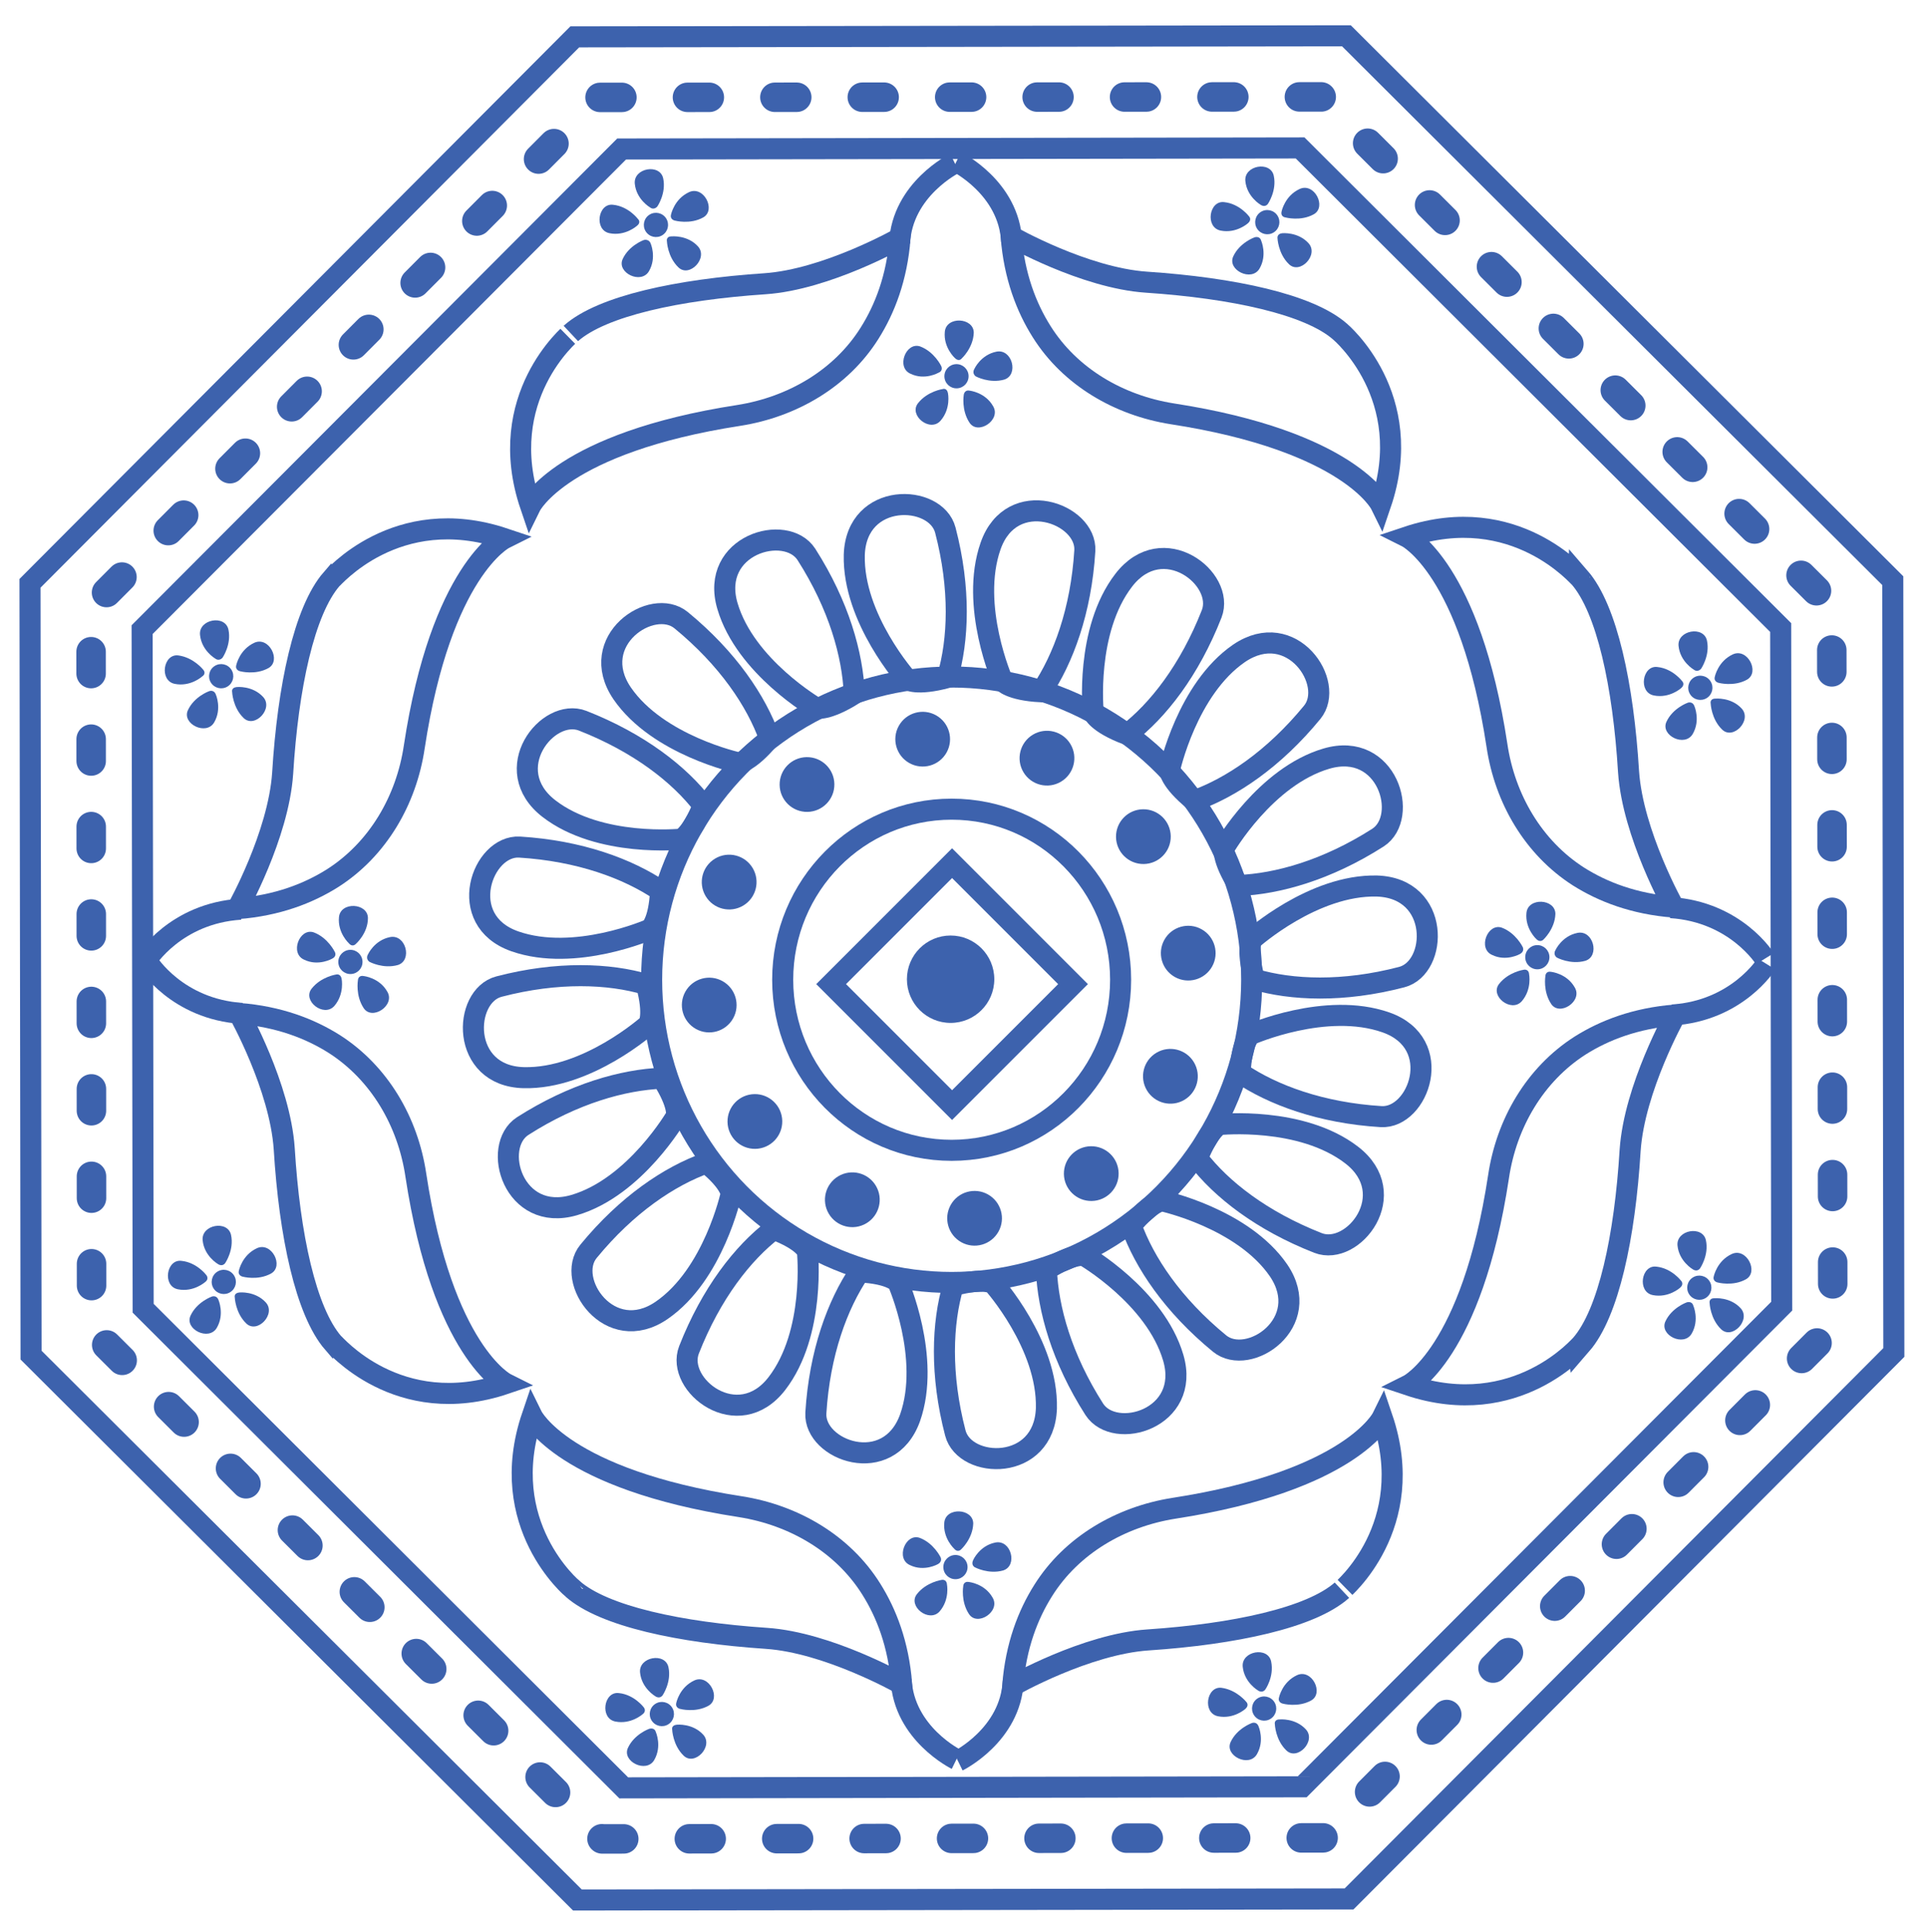 <?xml version="1.0" encoding="utf-8"?>
<!-- Generator: Adobe Illustrator 19.2.0, SVG Export Plug-In . SVG Version: 6.00 Build 0)  -->
<svg version="1.0" xmlns="http://www.w3.org/2000/svg" xmlns:xlink="http://www.w3.org/1999/xlink" x="0px" y="0px"
	 viewBox="0 0 366.1 367" style="enable-background:new 0 0 366.1 367;" xml:space="preserve">
<g id="ajrakh_1">
</g>
<g id="ajrakh_2">
</g>
<g id="ajrakh_3">
	
		<ellipse transform="matrix(0.999 -3.332774e-02 3.332774e-02 0.999 -2.283 6.097)" style="fill:#3D62AD;" cx="181.8" cy="71.5" rx="2.3" ry="2.3"/>
	<path style="fill:#3D62AD;" d="M180.1,74.7c0,0,0.6,2.9-1.4,5.2s-6.1-1-4.3-3.3s4.7-2.7,4.7-2.7S179.9,73.6,180.1,74.7z"/>
	<path style="fill:#3D62AD;" d="M184.2,74.2c0,0,3,0.3,4.5,3c1.5,2.6-2.9,5.5-4.5,3.1c-1.6-2.4-1.1-5.3-1.1-5.3S183.2,74,184.2,74.2
		z"/>
	<path style="fill:#3D62AD;" d="M185.1,70.1c0,0,1.2-2.7,4.2-3.3s4.3,4.4,1.5,5.3c-2.8,0.8-5.4-0.6-5.4-0.6S184.6,71,185.1,70.1z"/>
	<path style="fill:#3D62AD;" d="M181.4,68c0,0-2.2-2-1.9-5c0.3-3,5.5-2.7,5.5,0.2c-0.1,2.9-2.3,4.9-2.3,4.9S182.2,68.8,181.4,68z"/>
	<path style="fill:#3D62AD;" d="M178.3,70.8c0,0-2.6,1.5-5.3,0.2c-2.8-1.2-0.9-6.1,1.8-5.2c2.7,1,4,3.7,4,3.7S179.3,70.4,178.3,70.8
		z"/>
	
		<ellipse transform="matrix(0.999 -3.332774e-02 3.332774e-02 0.999 -6.054 2.32)" style="fill:#3D62AD;" cx="66.6" cy="182.8" rx="2.3" ry="2.3"/>
	<path style="fill:#3D62AD;" d="M64.9,185.9c0,0,0.6,2.9-1.4,5.2c-2,2.2-6.1-1-4.3-3.3c1.8-2.3,4.7-2.7,4.7-2.7
		S64.7,184.9,64.9,185.9z"/>
	<path style="fill:#3D62AD;" d="M69.1,185.4c0,0,3,0.3,4.5,3c1.5,2.6-2.9,5.5-4.5,3.1c-1.6-2.4-1.1-5.3-1.1-5.3S68,185.2,69.1,185.4
		z"/>
	<path style="fill:#3D62AD;" d="M69.9,181.3c0,0,1.2-2.7,4.2-3.3s4.3,4.4,1.5,5.3c-2.8,0.8-5.4-0.6-5.4-0.6S69.4,182.2,69.9,181.3z"
		/>
	<path style="fill:#3D62AD;" d="M66.3,179.2c0,0-2.2-2-1.9-5s5.5-2.7,5.5,0.2s-2.3,4.9-2.3,4.9S67,180,66.3,179.2z"/>
	<path style="fill:#3D62AD;" d="M63.1,182.1c0,0-2.6,1.5-5.3,0.2c-2.8-1.2-0.9-6.1,1.8-5.2c2.7,1,4,3.7,4,3.7S64.1,181.6,63.1,182.1
		z"/>
	
		<ellipse transform="matrix(0.999 -3.332774e-02 3.332774e-02 0.999 -9.823 6.217)" style="fill:#3D62AD;" cx="181.6" cy="297.8" rx="2.3" ry="2.3"/>
	<path style="fill:#3D62AD;" d="M179.9,300.9c0,0,0.6,2.9-1.4,5.2c-2,2.2-6.1-1-4.3-3.3c1.8-2.3,4.7-2.7,4.7-2.7
		S179.8,299.9,179.9,300.9z"/>
	<path style="fill:#3D62AD;" d="M184.1,300.5c0,0,3,0.3,4.5,3c1.5,2.6-2.9,5.5-4.5,3.1s-1.1-5.3-1.1-5.3S183,300.3,184.1,300.5z"/>
	<path style="fill:#3D62AD;" d="M184.9,296.3c0,0,1.2-2.7,4.2-3.3c3-0.6,4.3,4.4,1.5,5.3c-2.8,0.8-5.4-0.6-5.4-0.6
		S184.4,297.3,184.9,296.3z"/>
	<path style="fill:#3D62AD;" d="M181.3,294.2c0,0-2.2-2-1.9-5c0.3-3,5.5-2.7,5.5,0.2c-0.1,2.9-2.3,4.9-2.3,4.9S182,295,181.3,294.2z
		"/>
	<path style="fill:#3D62AD;" d="M178.2,297.1c0,0-2.6,1.5-5.3,0.2c-2.8-1.2-0.9-6.1,1.8-5.2c2.7,1,4,3.7,4,3.7
		S179.1,296.6,178.2,297.1z"/>
	
		<ellipse transform="matrix(0.999 -3.332774e-02 3.332774e-02 0.999 -5.9 9.839)" style="fill:#3D62AD;" cx="292.2" cy="181.9" rx="2.3" ry="2.3"/>
	<path style="fill:#3D62AD;" d="M290.5,185c0,0,0.6,2.9-1.4,5.2c-2,2.2-6.1-1-4.3-3.3s4.7-2.7,4.7-2.7S290.4,184,290.5,185z"/>
	<path style="fill:#3D62AD;" d="M294.7,184.6c0,0,3,0.3,4.5,3c1.5,2.6-2.9,5.5-4.5,3.1c-1.6-2.4-1.1-5.3-1.1-5.3
		S293.6,184.4,294.7,184.6z"/>
	<path style="fill:#3D62AD;" d="M295.5,180.5c0,0,1.2-2.7,4.2-3.3c3-0.6,4.3,4.4,1.5,5.3c-2.8,0.8-5.4-0.6-5.4-0.6
		S295,181.4,295.5,180.5z"/>
	<path style="fill:#3D62AD;" d="M291.9,178.4c0,0-2.2-2-1.9-5c0.3-3,5.5-2.7,5.5,0.2c-0.1,2.9-2.3,4.9-2.3,4.9
		S292.6,179.1,291.9,178.4z"/>
	<path style="fill:#3D62AD;" d="M288.8,181.2c0,0-2.6,1.5-5.3,0.2c-2.8-1.2-0.9-6.1,1.8-5.2c2.7,1,4,3.7,4,3.7
		S289.7,180.7,288.8,181.2z"/>
	
		<ellipse transform="matrix(0.842 -0.54 0.54 0.842 -19.369 195.046)" style="fill:#3D62AD;" cx="322.9" cy="130.6" rx="2.3" ry="2.3"/>
	<path style="fill:#3D62AD;" d="M319.4,130.7c0,0-2.2,2-5.2,1.4s-2.2-5.8,0.7-5.4c2.9,0.3,4.7,2.7,4.7,2.7S320.2,130,319.4,130.7z"
		/>
	<path style="fill:#3D62AD;" d="M321.9,134.1c0,0,1.2,2.7-0.3,5.3c-1.5,2.6-6.2,0.3-5-2.3c1.2-2.6,4-3.6,4-3.6
		S321.5,133.1,321.9,134.1z"/>
	<path style="fill:#3D62AD;" d="M325.9,132.7c0,0,3-0.3,5,1.9c2,2.2-1.6,6-3.7,4s-2.2-5-2.2-5S324.8,132.7,325.9,132.7z"/>
	<path style="fill:#3D62AD;" d="M325.8,128.5c0,0,0.6-2.9,3.4-4.2s5.2,3.4,2.7,4.8s-5.4,0.6-5.4,0.6S325.5,129.5,325.8,128.5z"/>
	<path style="fill:#3D62AD;" d="M321.8,127.2c0,0-2.6-1.5-2.9-4.5c-0.3-3,4.8-3.9,5.4-1c0.6,2.8-1.1,5.3-1.1,5.3
		S322.6,127.8,321.8,127.2z"/>
	
		<ellipse transform="matrix(0.842 -0.54 0.54 0.842 -80.901 212.986)" style="fill:#3D62AD;" cx="322.7" cy="244.5" rx="2.3" ry="2.3"/>
	<path style="fill:#3D62AD;" d="M319.2,244.6c0,0-2.2,2-5.2,1.4s-2.2-5.8,0.7-5.4c2.9,0.3,4.7,2.7,4.7,2.7S320,243.9,319.2,244.6z"
		/>
	<path style="fill:#3D62AD;" d="M321.7,248c0,0,1.2,2.7-0.3,5.3s-6.2,0.3-5-2.3s4-3.6,4-3.6S321.4,247,321.7,248z"/>
	<path style="fill:#3D62AD;" d="M325.7,246.6c0,0,3-0.3,5,1.9c2,2.2-1.6,6-3.7,4s-2.2-5-2.2-5S324.6,246.6,325.7,246.6z"/>
	<path style="fill:#3D62AD;" d="M325.6,242.4c0,0,0.6-2.9,3.4-4.2s5.2,3.4,2.7,4.8s-5.4,0.6-5.4,0.6S325.3,243.4,325.6,242.4z"/>
	<path style="fill:#3D62AD;" d="M321.6,241.1c0,0-2.6-1.5-2.9-4.5c-0.3-3,4.8-3.9,5.4-1c0.6,2.8-1.1,5.3-1.1,5.3
		S322.5,241.7,321.6,241.1z"/>
	
		<ellipse transform="matrix(0.842 -0.54 0.54 0.842 -137.173 181.046)" style="fill:#3D62AD;" cx="240.1" cy="324.4" rx="2.3" ry="2.3"/>
	<path style="fill:#3D62AD;" d="M236.6,324.6c0,0-2.2,2-5.2,1.4s-2.2-5.8,0.7-5.4s4.7,2.7,4.7,2.7S237.4,323.9,236.6,324.6z"/>
	<path style="fill:#3D62AD;" d="M239.1,327.9c0,0,1.2,2.7-0.3,5.3c-1.5,2.6-6.2,0.3-5-2.3c1.2-2.6,4-3.6,4-3.6
		S238.7,326.9,239.1,327.9z"/>
	<path style="fill:#3D62AD;" d="M243.1,326.6c0,0,3-0.3,5,1.9s-1.6,6-3.7,4c-2.1-2-2.2-5-2.2-5S242,326.6,243.1,326.6z"/>
	<path style="fill:#3D62AD;" d="M243,322.4c0,0,0.6-2.9,3.4-4.2c2.8-1.3,5.2,3.4,2.7,4.8c-2.5,1.4-5.4,0.6-5.4,0.6
		S242.7,323.4,243,322.4z"/>
	<path style="fill:#3D62AD;" d="M239,321.1c0,0-2.6-1.5-2.9-4.5c-0.3-3,4.8-3.9,5.4-1s-1.1,5.3-1.1,5.3S239.9,321.7,239,321.1z"/>
	
		<ellipse transform="matrix(0.842 -0.54 0.54 0.842 -155.865 119.386)" style="fill:#3D62AD;" cx="125.7" cy="325.5" rx="2.3" ry="2.3"/>
	<path style="fill:#3D62AD;" d="M122.1,325.6c0,0-2.2,2-5.2,1.4s-2.2-5.8,0.7-5.4c2.9,0.3,4.7,2.7,4.7,2.7S122.9,325,122.1,325.6z"
		/>
	<path style="fill:#3D62AD;" d="M124.6,329c0,0,1.2,2.7-0.3,5.3c-1.5,2.6-6.2,0.3-5-2.3s4-3.6,4-3.6S124.3,328,124.6,329z"/>
	<path style="fill:#3D62AD;" d="M128.6,327.6c0,0,3-0.3,5,1.9s-1.6,6-3.7,4c-2.1-2-2.2-5-2.2-5S127.5,327.7,128.6,327.6z"/>
	<path style="fill:#3D62AD;" d="M128.5,323.4c0,0,0.6-2.9,3.4-4.2c2.8-1.3,5.2,3.4,2.7,4.8c-2.5,1.4-5.4,0.6-5.4,0.6
		S128.2,324.4,128.5,323.4z"/>
	<path style="fill:#3D62AD;" d="M124.5,322.2c0,0-2.6-1.5-2.9-4.5c-0.3-3,4.8-3.9,5.4-1c0.6,2.8-1.1,5.3-1.1,5.3
		S125.4,322.8,124.5,322.2z"/>
	
		<ellipse transform="matrix(0.842 -0.54 0.54 0.842 -124.704 61.504)" style="fill:#3D62AD;" cx="42.5" cy="243.4" rx="2.3" ry="2.3"/>
	<path style="fill:#3D62AD;" d="M39,243.5c0,0-2.2,2-5.2,1.4c-3-0.6-2.2-5.8,0.7-5.4c2.9,0.3,4.7,2.7,4.7,2.7S39.8,242.9,39,243.5z"
		/>
	<path style="fill:#3D62AD;" d="M41.5,246.9c0,0,1.2,2.7-0.3,5.3c-1.5,2.6-6.2,0.3-5-2.3s4-3.6,4-3.6S41.1,245.9,41.5,246.9z"/>
	<path style="fill:#3D62AD;" d="M45.5,245.5c0,0,3-0.3,5,1.9s-1.6,6-3.7,4s-2.2-5-2.2-5S44.4,245.6,45.5,245.5z"/>
	<path style="fill:#3D62AD;" d="M45.4,241.3c0,0,0.6-2.9,3.4-4.2s5.2,3.4,2.7,4.8c-2.5,1.4-5.4,0.6-5.4,0.6S45.1,242.3,45.4,241.3z"
		/>
	<path style="fill:#3D62AD;" d="M41.4,240.1c0,0-2.6-1.5-2.9-4.5c-0.3-3,4.8-3.9,5.4-1c0.6,2.8-1.1,5.3-1.1,5.3
		S42.3,240.7,41.4,240.1z"/>
	
		<ellipse transform="matrix(0.842 -0.54 0.54 0.842 -62.68 43.011)" style="fill:#3D62AD;" cx="42" cy="128.4" rx="2.3" ry="2.3"/>
	<path style="fill:#3D62AD;" d="M38.4,128.5c0,0-2.2,2-5.2,1.4c-3-0.6-2.2-5.8,0.7-5.4s4.7,2.7,4.7,2.7S39.3,127.9,38.4,128.5z"/>
	<path style="fill:#3D62AD;" d="M41,131.9c0,0,1.2,2.7-0.3,5.3s-6.2,0.3-5-2.3s4-3.6,4-3.6S40.6,130.9,41,131.9z"/>
	<path style="fill:#3D62AD;" d="M45,130.5c0,0,3-0.3,5,1.9s-1.6,6-3.7,4s-2.2-5-2.2-5S43.9,130.6,45,130.5z"/>
	<path style="fill:#3D62AD;" d="M44.9,126.3c0,0,0.6-2.9,3.4-4.2c2.8-1.3,5.2,3.4,2.7,4.8c-2.5,1.4-5.4,0.6-5.4,0.6
		S44.6,127.3,44.9,126.3z"/>
	<path style="fill:#3D62AD;" d="M40.9,125.1c0,0-2.6-1.5-2.9-4.5c-0.3-3,4.8-3.9,5.4-1c0.6,2.8-1.1,5.3-1.1,5.3
		S41.7,125.7,40.9,125.1z"/>
	
		<ellipse transform="matrix(0.842 -0.54 0.54 0.842 -3.352 74.055)" style="fill:#3D62AD;" cx="124.6" cy="42.7" rx="2.3" ry="2.3"/>
	<path style="fill:#3D62AD;" d="M121,42.9c0,0-2.2,2-5.2,1.4c-3-0.6-2.2-5.8,0.7-5.4c2.9,0.3,4.7,2.7,4.7,2.7S121.9,42.2,121,42.9z"
		/>
	<path style="fill:#3D62AD;" d="M123.6,46.2c0,0,1.2,2.7-0.3,5.3c-1.5,2.6-6.2,0.3-5-2.3c1.2-2.6,4-3.6,4-3.6S123.2,45.3,123.6,46.2
		z"/>
	<path style="fill:#3D62AD;" d="M127.6,44.9c0,0,3-0.3,5,1.9c2,2.2-1.6,6-3.7,4c-2.1-2-2.2-5-2.2-5S126.5,44.9,127.6,44.9z"/>
	<path style="fill:#3D62AD;" d="M127.5,40.7c0,0,0.6-2.9,3.4-4.2c2.8-1.3,5.2,3.4,2.7,4.8c-2.5,1.4-5.4,0.6-5.4,0.6
		S127.2,41.7,127.5,40.7z"/>
	<path style="fill:#3D62AD;" d="M123.5,39.4c0,0-2.6-1.5-2.9-4.5s4.8-3.9,5.4-1c0.6,2.8-1.1,5.3-1.1,5.3S124.3,40,123.5,39.4z"/>
	
		<ellipse transform="matrix(0.842 -0.54 0.54 0.842 15.307 136.644)" style="fill:#3D62AD;" cx="240.7" cy="42.2" rx="2.3" ry="2.3"/>
	<path style="fill:#3D62AD;" d="M237.1,42.4c0,0-2.2,2-5.2,1.4s-2.2-5.8,0.7-5.4c2.9,0.3,4.7,2.7,4.7,2.7S237.9,41.7,237.1,42.4z"/>
	<path style="fill:#3D62AD;" d="M239.6,45.7c0,0,1.2,2.7-0.3,5.3c-1.5,2.6-6.2,0.3-5-2.3c1.2-2.6,4-3.6,4-3.6S239.3,44.7,239.6,45.7
		z"/>
	<path style="fill:#3D62AD;" d="M243.6,44.3c0,0,3-0.3,5,1.9c2,2.2-1.6,6-3.7,4c-2.1-2-2.2-5-2.2-5S242.6,44.4,243.6,44.3z"/>
	<path style="fill:#3D62AD;" d="M243.5,40.1c0,0,0.6-2.9,3.4-4.2s5.2,3.4,2.7,4.8c-2.5,1.4-5.4,0.6-5.4,0.6S243.2,41.2,243.5,40.1z"
		/>
	<path style="fill:#3D62AD;" d="M239.5,38.9c0,0-2.6-1.5-2.9-4.5c-0.3-3,4.8-3.9,5.4-1c0.6,2.8-1.1,5.3-1.1,5.3
		S240.4,39.5,239.5,38.9z"/>
</g>
<g id="ajrakh_4">
	<polygon style="fill:none;stroke:#3D62AD;stroke-width:4;stroke-miterlimit:10;" points="109.2,7 255.8,6.8 359.6,110.3 
		359.8,256.9 256.3,360.7 109.7,360.9 5.9,257.4 5.7,110.8 	"/>
	<ellipse style="fill:none;stroke:#3D62AD;stroke-width:4;stroke-miterlimit:10;" cx="180.8" cy="186.1" rx="57" ry="57.5"/>
	<ellipse style="fill:none;stroke:#3D62AD;stroke-width:4;stroke-miterlimit:10;" cx="180.8" cy="186.1" rx="32.1" ry="32.4"/>
	<ellipse style="fill:#3D62AD;" cx="180.6" cy="186" rx="8.3" ry="8.3"/>
	
		<ellipse transform="matrix(0.487 -0.873 0.873 0.487 -32.692 225.155)" style="fill:#3D62AD;" cx="175.4" cy="140.4" rx="5.2" ry="5.2"/>
	
		<ellipse transform="matrix(1 -1.480726e-02 1.480726e-02 1 -2.189 2.286)" style="fill:#3D62AD;" cx="153.3" cy="149" rx="5.2" ry="5.2"/>
	
		<ellipse transform="matrix(0.859 -0.513 0.513 0.859 -66.284 94.667)" style="fill:#3D62AD;" cx="138.4" cy="167.5" rx="5.2" ry="5.2"/>
	
		<ellipse transform="matrix(0.487 -0.873 0.873 0.487 -97.562 215.618)" style="fill:#3D62AD;" cx="134.8" cy="190.9" rx="5.2" ry="5.2"/>
	
		<ellipse transform="matrix(1 -1.480726e-02 1.480726e-02 1 -3.138 2.146)" style="fill:#3D62AD;" cx="143.4" cy="213" rx="5.2" ry="5.2"/>
	
		<ellipse transform="matrix(0.859 -0.513 0.513 0.859 -93.917 115.216)" style="fill:#3D62AD;" cx="161.8" cy="227.8" rx="5.2" ry="5.2"/>
	
		<ellipse transform="matrix(0.487 -0.873 0.873 0.487 -107.099 280.488)" style="fill:#3D62AD;" cx="185.3" cy="231.4" rx="5.2" ry="5.2"/>
	
		<ellipse transform="matrix(1 -1.480726e-02 1.480726e-02 1 -3.277 3.095)" style="fill:#3D62AD;" cx="207.3" cy="222.9" rx="5.2" ry="5.2"/>
	
		<ellipse transform="matrix(0.859 -0.513 0.513 0.859 -73.368 142.849)" style="fill:#3D62AD;" cx="222.2" cy="204.4" rx="5.2" ry="5.2"/>
	
		<ellipse transform="matrix(0.487 -0.873 0.873 0.487 -42.23 290.025)" style="fill:#3D62AD;" cx="225.8" cy="181" rx="5.2" ry="5.2"/>
	
		<ellipse transform="matrix(1 -1.480726e-02 1.480726e-02 1 -2.329 3.234)" style="fill:#3D62AD;" cx="217.2" cy="158.9" rx="5.2" ry="5.2"/>
	
		<ellipse transform="matrix(0.859 -0.513 0.513 0.859 -45.735 122.3)" style="fill:#3D62AD;" cx="198.8" cy="144" rx="5.2" ry="5.2"/>
	
		<rect x="164.6" y="170.7" transform="matrix(0.707 0.707 -0.707 0.707 185.191 -73.102)" style="fill:none;stroke:#3D62AD;stroke-width:4;stroke-miterlimit:10;" width="32.5" height="32.5"/>
	<polygon style="fill:none;stroke:#3D62AD;stroke-width:4;stroke-miterlimit:10;" points="118.1,28.3 247,28.1 338.3,119.2 
		338.5,248.1 247.4,339.4 118.5,339.6 27.2,248.5 27,119.6 	"/>
	
		<polygon style="fill:none;stroke:#3D62AD;stroke-width:5.601;stroke-linecap:round;stroke-linejoin:round;stroke-miterlimit:10;stroke-dasharray:4.152,12.456;" points="
		114,18.5 251,18.4 348,115.1 348.2,252.1 251.5,349.1 114.4,349.3 17.4,252.6 17.3,115.5 	"/>
	<g>
		<path style="fill:none;stroke:#3D62AD;stroke-width:4;stroke-miterlimit:10;" d="M267.6,263.1c0,0,12-6,17.1-39.6
			c1.5-10.1,6.9-19.4,15.5-24.9c4.6-2.9,10.5-5.2,18.1-5.8c0,0-7.8,13.9-8.6,25.7c-1,16.4-4.1,30.9-9.3,36.9
			C300.4,255.3,288.2,270,267.6,263.1z"/>
		<path style="fill:none;stroke:#3D62AD;stroke-width:4;stroke-miterlimit:10;" d="M262.6,269.3c0,0-5.9,12-39.6,17.2
			c-10.1,1.6-19.4,7-24.8,15.6c-2.9,4.6-5.2,10.5-5.8,18.1c0,0,13.9-7.9,25.7-8.7c16.4-1.1,30.9-4.2,36.8-9.4
			C254.9,302.1,269.6,289.9,262.6,269.3z"/>
		<path style="fill:none;stroke:#3D62AD;stroke-width:4;stroke-miterlimit:10;" d="M182,334.5c0,0,10-4.9,10.5-15.2"/>
		<path style="fill:none;stroke:#3D62AD;stroke-width:4;stroke-miterlimit:10;" d="M335.6,183.1c0,0-5.5,8.9-17.9,9.7"/>
	</g>
	<g>
		<path style="fill:none;stroke:#3D62AD;stroke-width:4;stroke-miterlimit:10;" d="M96.1,262.8c0,0-12-6-17.1-39.6
			c-1.5-10.1-6.9-19.4-15.5-24.9c-4.6-2.9-10.5-5.2-18.1-5.8c0,0,7.8,13.9,8.6,25.7c1,16.4,4.1,30.9,9.3,36.9
			C63.4,255,75.5,269.8,96.1,262.8z"/>
		<path style="fill:none;stroke:#3D62AD;stroke-width:4;stroke-miterlimit:10;" d="M101.1,269c0,0,5.9,12,39.6,17.2
			c10.1,1.6,19.4,7,24.8,15.6c2.9,4.6,5.2,10.5,5.8,18.1c0,0-13.9-7.9-25.7-8.7c-16.4-1.1-30.9-4.2-36.8-9.4
			C108.8,301.8,94.1,289.6,101.1,269z"/>
		<path style="fill:none;stroke:#3D62AD;stroke-width:4;stroke-miterlimit:10;" d="M181.7,334.2c0,0-10-4.9-10.5-15.2"/>
		<path style="fill:none;stroke:#3D62AD;stroke-width:4;stroke-miterlimit:10;" d="M28.1,182.8c0,0,5.5,8.9,17.9,9.7"/>
	</g>
	<g>
		<path style="fill:none;stroke:#3D62AD;stroke-width:4;stroke-miterlimit:10;" d="M267.3,102c0,0,12,6,17.1,39.6
			c1.5,10.1,6.9,19.4,15.5,24.9c4.6,2.9,10.5,5.2,18.1,5.8c0,0-7.8-13.9-8.6-25.7c-1-16.4-4.1-30.9-9.3-36.9
			C300.1,109.9,287.9,95.1,267.3,102z"/>
		<path style="fill:none;stroke:#3D62AD;stroke-width:4;stroke-miterlimit:10;" d="M262.3,95.8c0,0-5.9-12-39.6-17.2
			c-10.1-1.6-19.4-7-24.8-15.6c-2.9-4.6-5.2-10.5-5.8-18.1c0,0,13.9,7.9,25.7,8.7c16.4,1.1,30.9,4.2,36.8,9.4
			C254.6,63,269.3,75.3,262.3,95.8z"/>
		<path style="fill:none;stroke:#3D62AD;stroke-width:4;stroke-miterlimit:10;" d="M181.7,30.7c0,0,10,4.9,10.5,15.2"/>
		<path style="fill:none;stroke:#3D62AD;stroke-width:4;stroke-miterlimit:10;" d="M335.3,182.1c0,0-5.5-8.9-17.9-9.7"/>
	</g>
	<g>
		<path style="fill:none;stroke:#3D62AD;stroke-width:4;stroke-miterlimit:10;" d="M95.8,102.3c0,0-12,6-17.1,39.6
			c-1.5,10.1-6.9,19.4-15.5,24.9c-4.6,2.9-10.5,5.2-18.1,5.8c0,0,7.8-13.9,8.6-25.7c1-16.4,4.1-30.9,9.3-36.9
			C63.1,110.1,75.2,95.4,95.8,102.3z"/>
		<path style="fill:none;stroke:#3D62AD;stroke-width:4;stroke-miterlimit:10;" d="M100.8,96.1c0,0,5.9-12,39.6-17.2
			c10.1-1.6,19.4-7,24.8-15.6c2.9-4.6,5.2-10.5,5.8-18.1c0,0-13.9,7.9-25.7,8.7c-16.4,1.1-30.9,4.2-36.8,9.4
			C108.5,63.3,93.8,75.5,100.8,96.1z"/>
		<path style="fill:none;stroke:#3D62AD;stroke-width:4;stroke-miterlimit:10;" d="M181.4,31c0,0-10,4.9-10.5,15.2"/>
		<path style="fill:none;stroke:#3D62AD;stroke-width:4;stroke-miterlimit:10;" d="M27.8,182.4c0,0,5.5-8.9,17.9-9.7"/>
	</g>
	<path style="fill:none;stroke:#3D62AD;stroke-width:4;stroke-miterlimit:10;" d="M172.4,129.1c0,0-10.4-11.6-10.1-23.7
		c0.4-12.1,15.5-11.6,17.3-4.7c2.9,11.1,2.5,20.9,0.4,28C174.1,130.3,172.4,129.1,172.4,129.1z"/>
	<path style="fill:none;stroke:#3D62AD;stroke-width:4;stroke-miterlimit:10;" d="M155.1,134.5c0,0-13.5-7.8-16.9-19.4
		c-3.4-11.6,11.1-15.8,15-9.8c6.2,9.7,8.8,19.1,9.1,26.5C157.1,135.1,155.1,134.5,155.1,134.5z"/>
	<path style="fill:none;stroke:#3D62AD;stroke-width:4;stroke-miterlimit:10;" d="M140.3,144.9c0,0-15.3-3.3-22.1-13.2
		c-6.8-10,5.7-18.4,11.2-13.9c8.9,7.3,14.3,15.4,16.8,22.4C142.3,144.9,140.3,144.9,140.3,144.9z"/>
	<path style="fill:none;stroke:#3D62AD;stroke-width:4;stroke-miterlimit:10;" d="M129.4,159.4c0,0-15.5,1.6-25.1-5.8
		s-0.3-19.3,6.4-16.7c10.7,4.2,18.4,10.2,22.9,16.1C131.3,158.7,129.4,159.4,129.4,159.4z"/>
	<path style="fill:none;stroke:#3D62AD;stroke-width:4;stroke-miterlimit:10;" d="M123.5,176.5c0,0-14.3,6.3-25.7,2.3
		s-6.2-18.3,0.9-17.9c11.4,0.7,20.6,4.1,26.8,8.3C125.2,175.3,123.5,176.5,123.5,176.5z"/>
	<path style="fill:none;stroke:#3D62AD;stroke-width:4;stroke-miterlimit:10;" d="M123.2,194.6c0,0-11.6,10.4-23.7,10.1
		s-11.6-15.5-4.7-17.3c11.1-2.9,20.9-2.5,28-0.4C124.4,192.9,123.2,194.6,123.2,194.6z"/>
	<path style="fill:none;stroke:#3D62AD;stroke-width:4;stroke-miterlimit:10;" d="M128.5,212c0,0-7.8,13.5-19.4,16.9
		c-11.6,3.4-15.8-11.1-9.8-15c9.7-6.2,19.1-8.8,26.5-9.1C129.1,210,128.5,212,128.5,212z"/>
	<path style="fill:none;stroke:#3D62AD;stroke-width:4;stroke-miterlimit:10;" d="M138.9,226.8c0,0-3.3,15.3-13.2,22.1
		s-18.4-5.7-13.9-11.2c7.3-8.9,15.4-14.3,22.4-16.8C138.9,224.7,138.9,226.8,138.9,226.8z"/>
	<path style="fill:none;stroke:#3D62AD;stroke-width:4;stroke-miterlimit:10;" d="M153.4,237.7c0,0,1.6,15.5-5.8,25.1
		c-7.4,9.6-19.3,0.3-16.7-6.4c4.2-10.7,10.2-18.4,16.1-22.9C152.8,235.7,153.4,237.7,153.4,237.7z"/>
	<path style="fill:none;stroke:#3D62AD;stroke-width:4;stroke-miterlimit:10;" d="M170.6,243.6c0,0,6.3,14.3,2.3,25.7
		c-4.1,11.4-18.3,6.2-17.9-0.9c0.7-11.4,4.1-20.6,8.3-26.8C169.3,241.9,170.6,243.6,170.6,243.6z"/>
	<path style="fill:none;stroke:#3D62AD;stroke-width:4;stroke-miterlimit:10;" d="M188.7,243.8c0,0,10.4,11.6,10.1,23.7
		c-0.4,12.1-15.5,11.6-17.3,4.7c-2.9-11.1-2.5-20.9-0.4-28C187,242.6,188.7,243.8,188.7,243.8z"/>
	<path style="fill:none;stroke:#3D62AD;stroke-width:4;stroke-miterlimit:10;" d="M206,238.5c0,0,13.5,7.8,16.9,19.4
		c3.4,11.6-11.1,15.8-15,9.8c-6.2-9.7-8.8-19.1-9.1-26.5C204,237.9,206,238.5,206,238.5z"/>
	<path style="fill:none;stroke:#3D62AD;stroke-width:4;stroke-miterlimit:10;" d="M220.8,228.1c0,0,15.3,3.3,22.1,13.2
		c6.8,10-5.7,18.4-11.2,13.9c-8.9-7.3-14.3-15.4-16.8-22.4C218.8,228.1,220.8,228.1,220.8,228.1z"/>
	<path style="fill:none;stroke:#3D62AD;stroke-width:4;stroke-miterlimit:10;" d="M231.7,213.6c0,0,15.5-1.6,25.1,5.8
		c9.6,7.4,0.3,19.3-6.4,16.7c-10.7-4.2-18.4-10.2-22.9-16.1C229.8,214.3,231.7,213.6,231.7,213.6z"/>
	<path style="fill:none;stroke:#3D62AD;stroke-width:4;stroke-miterlimit:10;" d="M237.6,196.5c0,0,14.3-6.3,25.7-2.3
		s6.2,18.3-0.9,17.9c-11.4-0.7-20.6-4.1-26.8-8.3C235.9,197.7,237.6,196.5,237.6,196.5z"/>
	<path style="fill:none;stroke:#3D62AD;stroke-width:4;stroke-miterlimit:10;" d="M237.9,178.4c0,0,11.6-10.4,23.7-10.1
		c12.1,0.4,11.6,15.5,4.7,17.3c-11.1,2.9-20.9,2.5-28,0.4C236.7,180,237.9,178.4,237.9,178.4z"/>
	<path style="fill:none;stroke:#3D62AD;stroke-width:4;stroke-miterlimit:10;" d="M232.6,161c0,0,7.8-13.5,19.4-16.9
		c11.6-3.4,15.8,11.1,9.8,15c-9.7,6.2-19.1,8.8-26.5,9.1C232,163,232.6,161,232.6,161z"/>
	<path style="fill:none;stroke:#3D62AD;stroke-width:4;stroke-miterlimit:10;" d="M222.2,146.2c0,0,3.3-15.3,13.2-22.1
		c10-6.8,18.4,5.7,13.9,11.2c-7.3,8.9-15.4,14.3-22.4,16.8C222.2,148.3,222.2,146.2,222.2,146.2z"/>
	<path style="fill:none;stroke:#3D62AD;stroke-width:4;stroke-miterlimit:10;" d="M207.7,135.3c0,0-1.6-15.5,5.8-25.1
		s19.3-0.3,16.7,6.4c-4.2,10.7-10.2,18.4-16.1,22.9C208.3,137.3,207.7,135.3,207.7,135.3z"/>
	<path style="fill:none;stroke:#3D62AD;stroke-width:4;stroke-miterlimit:10;" d="M190.5,129.4c0,0-6.3-14.3-2.3-25.7
		s18.3-6.2,17.9,0.9c-0.7,11.4-4.1,20.6-8.3,26.8C191.8,131.1,190.5,129.4,190.5,129.4z"/>
</g>
</svg>
